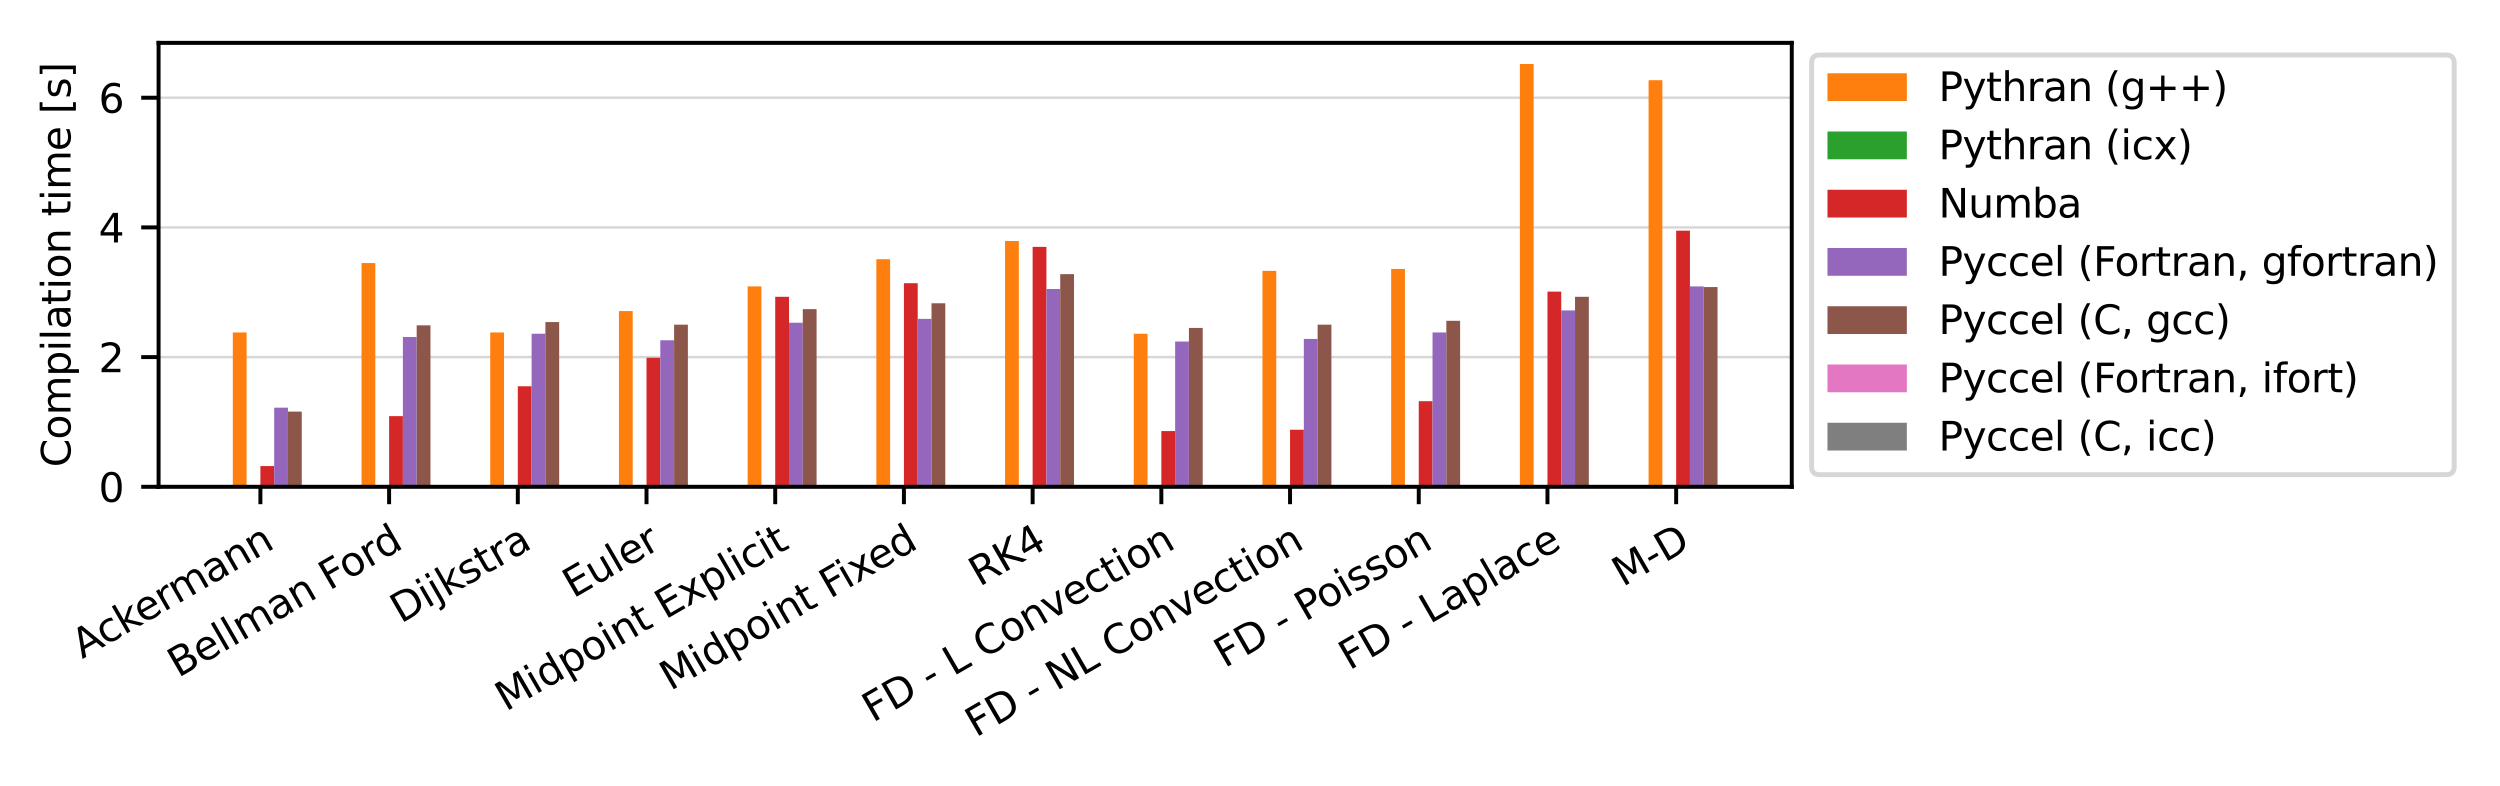<?xml version="1.0" encoding="utf-8" standalone="no"?>
<!DOCTYPE svg PUBLIC "-//W3C//DTD SVG 1.1//EN"
  "http://www.w3.org/Graphics/SVG/1.1/DTD/svg11.dtd">
<svg xmlns:xlink="http://www.w3.org/1999/xlink" width="504pt" height="158.4pt" viewBox="0 0 504 158.4" xmlns="http://www.w3.org/2000/svg" version="1.1">
 <defs>
  <style type="text/css">*{stroke-linejoin: round; stroke-linecap: butt}</style>
 </defs>
 <g id="figure_1">
  <g id="patch_1">
   <path d="M 0 158.4 
L 504 158.4 
L 504 0 
L 0 0 
z
" style="fill: #ffffff"/>
  </g>
  <g id="axes_1">
   <g id="patch_2">
    <path d="M 31.97 98.14 
L 361.22 98.14 
L 361.22 8.64 
L 31.97 8.64 
z
" style="fill: #ffffff"/>
   </g>
   <g id="matplotlib.axis_1">
    <g id="xtick_1">
     <g id="line2d_1">
      <defs>
       <path id="m50fa63ff93" d="M 0 0 
L 0 3.5 
" style="stroke: #000000; stroke-width: 0.8"/>
      </defs>
      <g>
       <use xlink:href="#m50fa63ff93" x="52.496" y="98.14" style="stroke: #000000; stroke-width: 0.8"/>
      </g>
     </g>
     <g id="text_1">
      <!-- Ackermann -->
      <g transform="translate(16.582 132.894) rotate(-30) scale(0.08 -0.08)">
       <defs>
        <path id="DejaVuSans-41" d="M 2188 4044 
L 1331 1722 
L 3047 1722 
L 2188 4044 
z
M 1831 4666 
L 2547 4666 
L 4325 0 
L 3669 0 
L 3244 1197 
L 1141 1197 
L 716 0 
L 50 0 
L 1831 4666 
z
" transform="scale(0.016)"/>
        <path id="DejaVuSans-63" d="M 3122 3366 
L 3122 2828 
Q 2878 2963 2633 3030 
Q 2388 3097 2138 3097 
Q 1578 3097 1268 2742 
Q 959 2388 959 1747 
Q 959 1106 1268 751 
Q 1578 397 2138 397 
Q 2388 397 2633 464 
Q 2878 531 3122 666 
L 3122 134 
Q 2881 22 2623 -34 
Q 2366 -91 2075 -91 
Q 1284 -91 818 406 
Q 353 903 353 1747 
Q 353 2603 823 3093 
Q 1294 3584 2113 3584 
Q 2378 3584 2631 3529 
Q 2884 3475 3122 3366 
z
" transform="scale(0.016)"/>
        <path id="DejaVuSans-6b" d="M 581 4863 
L 1159 4863 
L 1159 1991 
L 2875 3500 
L 3609 3500 
L 1753 1863 
L 3688 0 
L 2938 0 
L 1159 1709 
L 1159 0 
L 581 0 
L 581 4863 
z
" transform="scale(0.016)"/>
        <path id="DejaVuSans-65" d="M 3597 1894 
L 3597 1613 
L 953 1613 
Q 991 1019 1311 708 
Q 1631 397 2203 397 
Q 2534 397 2845 478 
Q 3156 559 3463 722 
L 3463 178 
Q 3153 47 2828 -22 
Q 2503 -91 2169 -91 
Q 1331 -91 842 396 
Q 353 884 353 1716 
Q 353 2575 817 3079 
Q 1281 3584 2069 3584 
Q 2775 3584 3186 3129 
Q 3597 2675 3597 1894 
z
M 3022 2063 
Q 3016 2534 2758 2815 
Q 2500 3097 2075 3097 
Q 1594 3097 1305 2825 
Q 1016 2553 972 2059 
L 3022 2063 
z
" transform="scale(0.016)"/>
        <path id="DejaVuSans-72" d="M 2631 2963 
Q 2534 3019 2420 3045 
Q 2306 3072 2169 3072 
Q 1681 3072 1420 2755 
Q 1159 2438 1159 1844 
L 1159 0 
L 581 0 
L 581 3500 
L 1159 3500 
L 1159 2956 
Q 1341 3275 1631 3429 
Q 1922 3584 2338 3584 
Q 2397 3584 2469 3576 
Q 2541 3569 2628 3553 
L 2631 2963 
z
" transform="scale(0.016)"/>
        <path id="DejaVuSans-6d" d="M 3328 2828 
Q 3544 3216 3844 3400 
Q 4144 3584 4550 3584 
Q 5097 3584 5394 3201 
Q 5691 2819 5691 2113 
L 5691 0 
L 5113 0 
L 5113 2094 
Q 5113 2597 4934 2840 
Q 4756 3084 4391 3084 
Q 3944 3084 3684 2787 
Q 3425 2491 3425 1978 
L 3425 0 
L 2847 0 
L 2847 2094 
Q 2847 2600 2669 2842 
Q 2491 3084 2119 3084 
Q 1678 3084 1418 2786 
Q 1159 2488 1159 1978 
L 1159 0 
L 581 0 
L 581 3500 
L 1159 3500 
L 1159 2956 
Q 1356 3278 1631 3431 
Q 1906 3584 2284 3584 
Q 2666 3584 2933 3390 
Q 3200 3197 3328 2828 
z
" transform="scale(0.016)"/>
        <path id="DejaVuSans-61" d="M 2194 1759 
Q 1497 1759 1228 1600 
Q 959 1441 959 1056 
Q 959 750 1161 570 
Q 1363 391 1709 391 
Q 2188 391 2477 730 
Q 2766 1069 2766 1631 
L 2766 1759 
L 2194 1759 
z
M 3341 1997 
L 3341 0 
L 2766 0 
L 2766 531 
Q 2569 213 2275 61 
Q 1981 -91 1556 -91 
Q 1019 -91 701 211 
Q 384 513 384 1019 
Q 384 1609 779 1909 
Q 1175 2209 1959 2209 
L 2766 2209 
L 2766 2266 
Q 2766 2663 2505 2880 
Q 2244 3097 1772 3097 
Q 1472 3097 1187 3025 
Q 903 2953 641 2809 
L 641 3341 
Q 956 3463 1253 3523 
Q 1550 3584 1831 3584 
Q 2591 3584 2966 3190 
Q 3341 2797 3341 1997 
z
" transform="scale(0.016)"/>
        <path id="DejaVuSans-6e" d="M 3513 2113 
L 3513 0 
L 2938 0 
L 2938 2094 
Q 2938 2591 2744 2837 
Q 2550 3084 2163 3084 
Q 1697 3084 1428 2787 
Q 1159 2491 1159 1978 
L 1159 0 
L 581 0 
L 581 3500 
L 1159 3500 
L 1159 2956 
Q 1366 3272 1645 3428 
Q 1925 3584 2291 3584 
Q 2894 3584 3203 3211 
Q 3513 2838 3513 2113 
z
" transform="scale(0.016)"/>
       </defs>
       <use xlink:href="#DejaVuSans-41"/>
       <use xlink:href="#DejaVuSans-63" x="66.658"/>
       <use xlink:href="#DejaVuSans-6b" x="121.639"/>
       <use xlink:href="#DejaVuSans-65" x="175.924"/>
       <use xlink:href="#DejaVuSans-72" x="237.447"/>
       <use xlink:href="#DejaVuSans-6d" x="276.811"/>
       <use xlink:href="#DejaVuSans-61" x="374.223"/>
       <use xlink:href="#DejaVuSans-6e" x="435.502"/>
       <use xlink:href="#DejaVuSans-6e" x="498.881"/>
      </g>
     </g>
    </g>
    <g id="xtick_2">
     <g id="line2d_2">
      <g>
       <use xlink:href="#m50fa63ff93" x="78.443" y="98.14" style="stroke: #000000; stroke-width: 0.8"/>
      </g>
     </g>
     <g id="text_2">
      <!-- Bellman Ford -->
      <g transform="translate(35.932 136.703) rotate(-30) scale(0.08 -0.08)">
       <defs>
        <path id="DejaVuSans-42" d="M 1259 2228 
L 1259 519 
L 2272 519 
Q 2781 519 3026 730 
Q 3272 941 3272 1375 
Q 3272 1813 3026 2020 
Q 2781 2228 2272 2228 
L 1259 2228 
z
M 1259 4147 
L 1259 2741 
L 2194 2741 
Q 2656 2741 2882 2914 
Q 3109 3088 3109 3444 
Q 3109 3797 2882 3972 
Q 2656 4147 2194 4147 
L 1259 4147 
z
M 628 4666 
L 2241 4666 
Q 2963 4666 3353 4366 
Q 3744 4066 3744 3513 
Q 3744 3084 3544 2831 
Q 3344 2578 2956 2516 
Q 3422 2416 3680 2098 
Q 3938 1781 3938 1306 
Q 3938 681 3513 340 
Q 3088 0 2303 0 
L 628 0 
L 628 4666 
z
" transform="scale(0.016)"/>
        <path id="DejaVuSans-6c" d="M 603 4863 
L 1178 4863 
L 1178 0 
L 603 0 
L 603 4863 
z
" transform="scale(0.016)"/>
        <path id="DejaVuSans-20" transform="scale(0.016)"/>
        <path id="DejaVuSans-46" d="M 628 4666 
L 3309 4666 
L 3309 4134 
L 1259 4134 
L 1259 2759 
L 3109 2759 
L 3109 2228 
L 1259 2228 
L 1259 0 
L 628 0 
L 628 4666 
z
" transform="scale(0.016)"/>
        <path id="DejaVuSans-6f" d="M 1959 3097 
Q 1497 3097 1228 2736 
Q 959 2375 959 1747 
Q 959 1119 1226 758 
Q 1494 397 1959 397 
Q 2419 397 2687 759 
Q 2956 1122 2956 1747 
Q 2956 2369 2687 2733 
Q 2419 3097 1959 3097 
z
M 1959 3584 
Q 2709 3584 3137 3096 
Q 3566 2609 3566 1747 
Q 3566 888 3137 398 
Q 2709 -91 1959 -91 
Q 1206 -91 779 398 
Q 353 888 353 1747 
Q 353 2609 779 3096 
Q 1206 3584 1959 3584 
z
" transform="scale(0.016)"/>
        <path id="DejaVuSans-64" d="M 2906 2969 
L 2906 4863 
L 3481 4863 
L 3481 0 
L 2906 0 
L 2906 525 
Q 2725 213 2448 61 
Q 2172 -91 1784 -91 
Q 1150 -91 751 415 
Q 353 922 353 1747 
Q 353 2572 751 3078 
Q 1150 3584 1784 3584 
Q 2172 3584 2448 3432 
Q 2725 3281 2906 2969 
z
M 947 1747 
Q 947 1113 1208 752 
Q 1469 391 1925 391 
Q 2381 391 2643 752 
Q 2906 1113 2906 1747 
Q 2906 2381 2643 2742 
Q 2381 3103 1925 3103 
Q 1469 3103 1208 2742 
Q 947 2381 947 1747 
z
" transform="scale(0.016)"/>
       </defs>
       <use xlink:href="#DejaVuSans-42"/>
       <use xlink:href="#DejaVuSans-65" x="68.604"/>
       <use xlink:href="#DejaVuSans-6c" x="130.127"/>
       <use xlink:href="#DejaVuSans-6c" x="157.91"/>
       <use xlink:href="#DejaVuSans-6d" x="185.693"/>
       <use xlink:href="#DejaVuSans-61" x="283.105"/>
       <use xlink:href="#DejaVuSans-6e" x="344.385"/>
       <use xlink:href="#DejaVuSans-20" x="407.764"/>
       <use xlink:href="#DejaVuSans-46" x="439.551"/>
       <use xlink:href="#DejaVuSans-6f" x="493.445"/>
       <use xlink:href="#DejaVuSans-72" x="554.627"/>
       <use xlink:href="#DejaVuSans-64" x="593.99"/>
      </g>
     </g>
    </g>
    <g id="xtick_3">
     <g id="line2d_3">
      <g>
       <use xlink:href="#m50fa63ff93" x="104.39" y="98.14" style="stroke: #000000; stroke-width: 0.8"/>
      </g>
     </g>
     <g id="text_3">
      <!-- Dijkstra -->
      <g transform="translate(80.814 125.77) rotate(-30) scale(0.08 -0.08)">
       <defs>
        <path id="DejaVuSans-44" d="M 1259 4147 
L 1259 519 
L 2022 519 
Q 2988 519 3436 956 
Q 3884 1394 3884 2338 
Q 3884 3275 3436 3711 
Q 2988 4147 2022 4147 
L 1259 4147 
z
M 628 4666 
L 1925 4666 
Q 3281 4666 3915 4102 
Q 4550 3538 4550 2338 
Q 4550 1131 3912 565 
Q 3275 0 1925 0 
L 628 0 
L 628 4666 
z
" transform="scale(0.016)"/>
        <path id="DejaVuSans-69" d="M 603 3500 
L 1178 3500 
L 1178 0 
L 603 0 
L 603 3500 
z
M 603 4863 
L 1178 4863 
L 1178 4134 
L 603 4134 
L 603 4863 
z
" transform="scale(0.016)"/>
        <path id="DejaVuSans-6a" d="M 603 3500 
L 1178 3500 
L 1178 -63 
Q 1178 -731 923 -1031 
Q 669 -1331 103 -1331 
L -116 -1331 
L -116 -844 
L 38 -844 
Q 366 -844 484 -692 
Q 603 -541 603 -63 
L 603 3500 
z
M 603 4863 
L 1178 4863 
L 1178 4134 
L 603 4134 
L 603 4863 
z
" transform="scale(0.016)"/>
        <path id="DejaVuSans-73" d="M 2834 3397 
L 2834 2853 
Q 2591 2978 2328 3040 
Q 2066 3103 1784 3103 
Q 1356 3103 1142 2972 
Q 928 2841 928 2578 
Q 928 2378 1081 2264 
Q 1234 2150 1697 2047 
L 1894 2003 
Q 2506 1872 2764 1633 
Q 3022 1394 3022 966 
Q 3022 478 2636 193 
Q 2250 -91 1575 -91 
Q 1294 -91 989 -36 
Q 684 19 347 128 
L 347 722 
Q 666 556 975 473 
Q 1284 391 1588 391 
Q 1994 391 2212 530 
Q 2431 669 2431 922 
Q 2431 1156 2273 1281 
Q 2116 1406 1581 1522 
L 1381 1569 
Q 847 1681 609 1914 
Q 372 2147 372 2553 
Q 372 3047 722 3315 
Q 1072 3584 1716 3584 
Q 2034 3584 2315 3537 
Q 2597 3491 2834 3397 
z
" transform="scale(0.016)"/>
        <path id="DejaVuSans-74" d="M 1172 4494 
L 1172 3500 
L 2356 3500 
L 2356 3053 
L 1172 3053 
L 1172 1153 
Q 1172 725 1289 603 
Q 1406 481 1766 481 
L 2356 481 
L 2356 0 
L 1766 0 
Q 1100 0 847 248 
Q 594 497 594 1153 
L 594 3053 
L 172 3053 
L 172 3500 
L 594 3500 
L 594 4494 
L 1172 4494 
z
" transform="scale(0.016)"/>
       </defs>
       <use xlink:href="#DejaVuSans-44"/>
       <use xlink:href="#DejaVuSans-69" x="77.002"/>
       <use xlink:href="#DejaVuSans-6a" x="104.785"/>
       <use xlink:href="#DejaVuSans-6b" x="132.568"/>
       <use xlink:href="#DejaVuSans-73" x="190.479"/>
       <use xlink:href="#DejaVuSans-74" x="242.578"/>
       <use xlink:href="#DejaVuSans-72" x="281.787"/>
       <use xlink:href="#DejaVuSans-61" x="322.9"/>
      </g>
     </g>
    </g>
    <g id="xtick_4">
     <g id="line2d_4">
      <g>
       <use xlink:href="#m50fa63ff93" x="130.337" y="98.14" style="stroke: #000000; stroke-width: 0.8"/>
      </g>
     </g>
     <g id="text_4">
      <!-- Euler -->
      <g transform="translate(115.572 120.683) rotate(-30) scale(0.08 -0.08)">
       <defs>
        <path id="DejaVuSans-45" d="M 628 4666 
L 3578 4666 
L 3578 4134 
L 1259 4134 
L 1259 2753 
L 3481 2753 
L 3481 2222 
L 1259 2222 
L 1259 531 
L 3634 531 
L 3634 0 
L 628 0 
L 628 4666 
z
" transform="scale(0.016)"/>
        <path id="DejaVuSans-75" d="M 544 1381 
L 544 3500 
L 1119 3500 
L 1119 1403 
Q 1119 906 1312 657 
Q 1506 409 1894 409 
Q 2359 409 2629 706 
Q 2900 1003 2900 1516 
L 2900 3500 
L 3475 3500 
L 3475 0 
L 2900 0 
L 2900 538 
Q 2691 219 2414 64 
Q 2138 -91 1772 -91 
Q 1169 -91 856 284 
Q 544 659 544 1381 
z
M 1991 3584 
L 1991 3584 
z
" transform="scale(0.016)"/>
       </defs>
       <use xlink:href="#DejaVuSans-45"/>
       <use xlink:href="#DejaVuSans-75" x="63.184"/>
       <use xlink:href="#DejaVuSans-6c" x="126.562"/>
       <use xlink:href="#DejaVuSans-65" x="154.346"/>
       <use xlink:href="#DejaVuSans-72" x="215.869"/>
      </g>
     </g>
    </g>
    <g id="xtick_5">
     <g id="line2d_5">
      <g>
       <use xlink:href="#m50fa63ff93" x="156.284" y="98.14" style="stroke: #000000; stroke-width: 0.8"/>
      </g>
     </g>
     <g id="text_5">
      <!-- Midpoint Explicit -->
      <g transform="translate(101.976 143.514) rotate(-30) scale(0.08 -0.08)">
       <defs>
        <path id="DejaVuSans-4d" d="M 628 4666 
L 1569 4666 
L 2759 1491 
L 3956 4666 
L 4897 4666 
L 4897 0 
L 4281 0 
L 4281 4097 
L 3078 897 
L 2444 897 
L 1241 4097 
L 1241 0 
L 628 0 
L 628 4666 
z
" transform="scale(0.016)"/>
        <path id="DejaVuSans-70" d="M 1159 525 
L 1159 -1331 
L 581 -1331 
L 581 3500 
L 1159 3500 
L 1159 2969 
Q 1341 3281 1617 3432 
Q 1894 3584 2278 3584 
Q 2916 3584 3314 3078 
Q 3713 2572 3713 1747 
Q 3713 922 3314 415 
Q 2916 -91 2278 -91 
Q 1894 -91 1617 61 
Q 1341 213 1159 525 
z
M 3116 1747 
Q 3116 2381 2855 2742 
Q 2594 3103 2138 3103 
Q 1681 3103 1420 2742 
Q 1159 2381 1159 1747 
Q 1159 1113 1420 752 
Q 1681 391 2138 391 
Q 2594 391 2855 752 
Q 3116 1113 3116 1747 
z
" transform="scale(0.016)"/>
        <path id="DejaVuSans-78" d="M 3513 3500 
L 2247 1797 
L 3578 0 
L 2900 0 
L 1881 1375 
L 863 0 
L 184 0 
L 1544 1831 
L 300 3500 
L 978 3500 
L 1906 2253 
L 2834 3500 
L 3513 3500 
z
" transform="scale(0.016)"/>
       </defs>
       <use xlink:href="#DejaVuSans-4d"/>
       <use xlink:href="#DejaVuSans-69" x="86.279"/>
       <use xlink:href="#DejaVuSans-64" x="114.062"/>
       <use xlink:href="#DejaVuSans-70" x="177.539"/>
       <use xlink:href="#DejaVuSans-6f" x="241.016"/>
       <use xlink:href="#DejaVuSans-69" x="302.197"/>
       <use xlink:href="#DejaVuSans-6e" x="329.98"/>
       <use xlink:href="#DejaVuSans-74" x="393.359"/>
       <use xlink:href="#DejaVuSans-20" x="432.568"/>
       <use xlink:href="#DejaVuSans-45" x="464.355"/>
       <use xlink:href="#DejaVuSans-78" x="527.539"/>
       <use xlink:href="#DejaVuSans-70" x="586.719"/>
       <use xlink:href="#DejaVuSans-6c" x="650.195"/>
       <use xlink:href="#DejaVuSans-69" x="677.979"/>
       <use xlink:href="#DejaVuSans-63" x="705.762"/>
       <use xlink:href="#DejaVuSans-69" x="760.742"/>
       <use xlink:href="#DejaVuSans-74" x="788.525"/>
      </g>
     </g>
    </g>
    <g id="xtick_6">
     <g id="line2d_6">
      <g>
       <use xlink:href="#m50fa63ff93" x="182.231" y="98.14" style="stroke: #000000; stroke-width: 0.8"/>
      </g>
     </g>
     <g id="text_6">
      <!-- Midpoint Fixed -->
      <g transform="translate(135.146 139.343) rotate(-30) scale(0.08 -0.08)">
       <use xlink:href="#DejaVuSans-4d"/>
       <use xlink:href="#DejaVuSans-69" x="86.279"/>
       <use xlink:href="#DejaVuSans-64" x="114.062"/>
       <use xlink:href="#DejaVuSans-70" x="177.539"/>
       <use xlink:href="#DejaVuSans-6f" x="241.016"/>
       <use xlink:href="#DejaVuSans-69" x="302.197"/>
       <use xlink:href="#DejaVuSans-6e" x="329.98"/>
       <use xlink:href="#DejaVuSans-74" x="393.359"/>
       <use xlink:href="#DejaVuSans-20" x="432.568"/>
       <use xlink:href="#DejaVuSans-46" x="464.355"/>
       <use xlink:href="#DejaVuSans-69" x="514.625"/>
       <use xlink:href="#DejaVuSans-78" x="542.408"/>
       <use xlink:href="#DejaVuSans-65" x="598.463"/>
       <use xlink:href="#DejaVuSans-64" x="659.986"/>
      </g>
     </g>
    </g>
    <g id="xtick_7">
     <g id="line2d_7">
      <g>
       <use xlink:href="#m50fa63ff93" x="208.179" y="98.14" style="stroke: #000000; stroke-width: 0.8"/>
      </g>
     </g>
     <g id="text_7">
      <!-- RK4 -->
      <g transform="translate(197.452 118.351) rotate(-30) scale(0.08 -0.08)">
       <defs>
        <path id="DejaVuSans-52" d="M 2841 2188 
Q 3044 2119 3236 1894 
Q 3428 1669 3622 1275 
L 4263 0 
L 3584 0 
L 2988 1197 
Q 2756 1666 2539 1819 
Q 2322 1972 1947 1972 
L 1259 1972 
L 1259 0 
L 628 0 
L 628 4666 
L 2053 4666 
Q 2853 4666 3247 4331 
Q 3641 3997 3641 3322 
Q 3641 2881 3436 2590 
Q 3231 2300 2841 2188 
z
M 1259 4147 
L 1259 2491 
L 2053 2491 
Q 2509 2491 2742 2702 
Q 2975 2913 2975 3322 
Q 2975 3731 2742 3939 
Q 2509 4147 2053 4147 
L 1259 4147 
z
" transform="scale(0.016)"/>
        <path id="DejaVuSans-4b" d="M 628 4666 
L 1259 4666 
L 1259 2694 
L 3353 4666 
L 4166 4666 
L 1850 2491 
L 4331 0 
L 3500 0 
L 1259 2247 
L 1259 0 
L 628 0 
L 628 4666 
z
" transform="scale(0.016)"/>
        <path id="DejaVuSans-34" d="M 2419 4116 
L 825 1625 
L 2419 1625 
L 2419 4116 
z
M 2253 4666 
L 3047 4666 
L 3047 1625 
L 3713 1625 
L 3713 1100 
L 3047 1100 
L 3047 0 
L 2419 0 
L 2419 1100 
L 313 1100 
L 313 1709 
L 2253 4666 
z
" transform="scale(0.016)"/>
       </defs>
       <use xlink:href="#DejaVuSans-52"/>
       <use xlink:href="#DejaVuSans-4b" x="69.482"/>
       <use xlink:href="#DejaVuSans-34" x="135.059"/>
      </g>
     </g>
    </g>
    <g id="xtick_8">
     <g id="line2d_8">
      <g>
       <use xlink:href="#m50fa63ff93" x="234.126" y="98.14" style="stroke: #000000; stroke-width: 0.8"/>
      </g>
     </g>
     <g id="text_8">
      <!-- FD - L Convection -->
      <g transform="translate(175.968 145.736) rotate(-30) scale(0.08 -0.08)">
       <defs>
        <path id="DejaVuSans-2d" d="M 313 2009 
L 1997 2009 
L 1997 1497 
L 313 1497 
L 313 2009 
z
" transform="scale(0.016)"/>
        <path id="DejaVuSans-4c" d="M 628 4666 
L 1259 4666 
L 1259 531 
L 3531 531 
L 3531 0 
L 628 0 
L 628 4666 
z
" transform="scale(0.016)"/>
        <path id="DejaVuSans-43" d="M 4122 4306 
L 4122 3641 
Q 3803 3938 3442 4084 
Q 3081 4231 2675 4231 
Q 1875 4231 1450 3742 
Q 1025 3253 1025 2328 
Q 1025 1406 1450 917 
Q 1875 428 2675 428 
Q 3081 428 3442 575 
Q 3803 722 4122 1019 
L 4122 359 
Q 3791 134 3420 21 
Q 3050 -91 2638 -91 
Q 1578 -91 968 557 
Q 359 1206 359 2328 
Q 359 3453 968 4101 
Q 1578 4750 2638 4750 
Q 3056 4750 3426 4639 
Q 3797 4528 4122 4306 
z
" transform="scale(0.016)"/>
        <path id="DejaVuSans-76" d="M 191 3500 
L 800 3500 
L 1894 563 
L 2988 3500 
L 3597 3500 
L 2284 0 
L 1503 0 
L 191 3500 
z
" transform="scale(0.016)"/>
       </defs>
       <use xlink:href="#DejaVuSans-46"/>
       <use xlink:href="#DejaVuSans-44" x="57.52"/>
       <use xlink:href="#DejaVuSans-20" x="134.521"/>
       <use xlink:href="#DejaVuSans-2d" x="166.309"/>
       <use xlink:href="#DejaVuSans-20" x="202.393"/>
       <use xlink:href="#DejaVuSans-4c" x="234.18"/>
       <use xlink:href="#DejaVuSans-20" x="289.893"/>
       <use xlink:href="#DejaVuSans-43" x="321.68"/>
       <use xlink:href="#DejaVuSans-6f" x="391.504"/>
       <use xlink:href="#DejaVuSans-6e" x="452.686"/>
       <use xlink:href="#DejaVuSans-76" x="516.064"/>
       <use xlink:href="#DejaVuSans-65" x="575.244"/>
       <use xlink:href="#DejaVuSans-63" x="636.768"/>
       <use xlink:href="#DejaVuSans-74" x="691.748"/>
       <use xlink:href="#DejaVuSans-69" x="730.957"/>
       <use xlink:href="#DejaVuSans-6f" x="758.74"/>
       <use xlink:href="#DejaVuSans-6e" x="819.922"/>
      </g>
     </g>
    </g>
    <g id="xtick_9">
     <g id="line2d_9">
      <g>
       <use xlink:href="#m50fa63ff93" x="260.073" y="98.14" style="stroke: #000000; stroke-width: 0.8"/>
      </g>
     </g>
     <g id="text_9">
      <!-- FD - NL Convection -->
      <g transform="translate(196.732 148.728) rotate(-30) scale(0.08 -0.08)">
       <defs>
        <path id="DejaVuSans-4e" d="M 628 4666 
L 1478 4666 
L 3547 763 
L 3547 4666 
L 4159 4666 
L 4159 0 
L 3309 0 
L 1241 3903 
L 1241 0 
L 628 0 
L 628 4666 
z
" transform="scale(0.016)"/>
       </defs>
       <use xlink:href="#DejaVuSans-46"/>
       <use xlink:href="#DejaVuSans-44" x="57.52"/>
       <use xlink:href="#DejaVuSans-20" x="134.521"/>
       <use xlink:href="#DejaVuSans-2d" x="166.309"/>
       <use xlink:href="#DejaVuSans-20" x="202.393"/>
       <use xlink:href="#DejaVuSans-4e" x="234.18"/>
       <use xlink:href="#DejaVuSans-4c" x="308.984"/>
       <use xlink:href="#DejaVuSans-20" x="364.697"/>
       <use xlink:href="#DejaVuSans-43" x="396.484"/>
       <use xlink:href="#DejaVuSans-6f" x="466.309"/>
       <use xlink:href="#DejaVuSans-6e" x="527.49"/>
       <use xlink:href="#DejaVuSans-76" x="590.869"/>
       <use xlink:href="#DejaVuSans-65" x="650.049"/>
       <use xlink:href="#DejaVuSans-63" x="711.572"/>
       <use xlink:href="#DejaVuSans-74" x="766.553"/>
       <use xlink:href="#DejaVuSans-69" x="805.762"/>
       <use xlink:href="#DejaVuSans-6f" x="833.545"/>
       <use xlink:href="#DejaVuSans-6e" x="894.727"/>
      </g>
     </g>
    </g>
    <g id="xtick_10">
     <g id="line2d_10">
      <g>
       <use xlink:href="#m50fa63ff93" x="286.02" y="98.14" style="stroke: #000000; stroke-width: 0.8"/>
      </g>
     </g>
     <g id="text_10">
      <!-- FD - Poisson -->
      <g transform="translate(246.898 134.746) rotate(-30) scale(0.08 -0.08)">
       <defs>
        <path id="DejaVuSans-50" d="M 1259 4147 
L 1259 2394 
L 2053 2394 
Q 2494 2394 2734 2622 
Q 2975 2850 2975 3272 
Q 2975 3691 2734 3919 
Q 2494 4147 2053 4147 
L 1259 4147 
z
M 628 4666 
L 2053 4666 
Q 2838 4666 3239 4311 
Q 3641 3956 3641 3272 
Q 3641 2581 3239 2228 
Q 2838 1875 2053 1875 
L 1259 1875 
L 1259 0 
L 628 0 
L 628 4666 
z
" transform="scale(0.016)"/>
       </defs>
       <use xlink:href="#DejaVuSans-46"/>
       <use xlink:href="#DejaVuSans-44" x="57.52"/>
       <use xlink:href="#DejaVuSans-20" x="134.521"/>
       <use xlink:href="#DejaVuSans-2d" x="166.309"/>
       <use xlink:href="#DejaVuSans-20" x="202.393"/>
       <use xlink:href="#DejaVuSans-50" x="234.18"/>
       <use xlink:href="#DejaVuSans-6f" x="290.857"/>
       <use xlink:href="#DejaVuSans-69" x="352.039"/>
       <use xlink:href="#DejaVuSans-73" x="379.822"/>
       <use xlink:href="#DejaVuSans-73" x="431.922"/>
       <use xlink:href="#DejaVuSans-6f" x="484.021"/>
       <use xlink:href="#DejaVuSans-6e" x="545.203"/>
      </g>
     </g>
    </g>
    <g id="xtick_11">
     <g id="line2d_11">
      <g>
       <use xlink:href="#m50fa63ff93" x="311.967" y="98.14" style="stroke: #000000; stroke-width: 0.8"/>
      </g>
     </g>
     <g id="text_11">
      <!-- FD - Laplace -->
      <g transform="translate(272.036 135.213) rotate(-30) scale(0.08 -0.08)">
       <use xlink:href="#DejaVuSans-46"/>
       <use xlink:href="#DejaVuSans-44" x="57.52"/>
       <use xlink:href="#DejaVuSans-20" x="134.521"/>
       <use xlink:href="#DejaVuSans-2d" x="166.309"/>
       <use xlink:href="#DejaVuSans-20" x="202.393"/>
       <use xlink:href="#DejaVuSans-4c" x="234.18"/>
       <use xlink:href="#DejaVuSans-61" x="289.893"/>
       <use xlink:href="#DejaVuSans-70" x="351.172"/>
       <use xlink:href="#DejaVuSans-6c" x="414.648"/>
       <use xlink:href="#DejaVuSans-61" x="442.432"/>
       <use xlink:href="#DejaVuSans-63" x="503.711"/>
       <use xlink:href="#DejaVuSans-65" x="558.691"/>
      </g>
     </g>
    </g>
    <g id="xtick_12">
     <g id="line2d_12">
      <g>
       <use xlink:href="#m50fa63ff93" x="337.914" y="98.14" style="stroke: #000000; stroke-width: 0.8"/>
      </g>
     </g>
     <g id="text_12">
      <!-- M-D -->
      <g transform="translate(327.141 118.378) rotate(-30) scale(0.08 -0.08)">
       <use xlink:href="#DejaVuSans-4d"/>
       <use xlink:href="#DejaVuSans-2d" x="86.279"/>
       <use xlink:href="#DejaVuSans-44" x="122.363"/>
      </g>
     </g>
    </g>
   </g>
   <g id="matplotlib.axis_2">
    <g id="ytick_1">
     <g id="line2d_13">
      <path d="M 31.97 98.14 
L 361.22 98.14 
" clip-path="url(#ped44fc5db0)" style="fill: none; stroke: #b0b0b0; stroke-opacity: 0.5; stroke-width: 0.5; stroke-linecap: square"/>
     </g>
     <g id="line2d_14">
      <defs>
       <path id="me03b05a637" d="M 0 0 
L -3.5 0 
" style="stroke: #000000; stroke-width: 0.8"/>
      </defs>
      <g>
       <use xlink:href="#me03b05a637" x="31.97" y="98.14" style="stroke: #000000; stroke-width: 0.8"/>
      </g>
     </g>
     <g id="text_13">
      <!-- 0 -->
      <g transform="translate(19.88 101.179) scale(0.08 -0.08)">
       <defs>
        <path id="DejaVuSans-30" d="M 2034 4250 
Q 1547 4250 1301 3770 
Q 1056 3291 1056 2328 
Q 1056 1369 1301 889 
Q 1547 409 2034 409 
Q 2525 409 2770 889 
Q 3016 1369 3016 2328 
Q 3016 3291 2770 3770 
Q 2525 4250 2034 4250 
z
M 2034 4750 
Q 2819 4750 3233 4129 
Q 3647 3509 3647 2328 
Q 3647 1150 3233 529 
Q 2819 -91 2034 -91 
Q 1250 -91 836 529 
Q 422 1150 422 2328 
Q 422 3509 836 4129 
Q 1250 4750 2034 4750 
z
" transform="scale(0.016)"/>
       </defs>
       <use xlink:href="#DejaVuSans-30"/>
      </g>
     </g>
    </g>
    <g id="ytick_2">
     <g id="line2d_15">
      <path d="M 31.97 71.993 
L 361.22 71.993 
" clip-path="url(#ped44fc5db0)" style="fill: none; stroke: #b0b0b0; stroke-opacity: 0.5; stroke-width: 0.5; stroke-linecap: square"/>
     </g>
     <g id="line2d_16">
      <g>
       <use xlink:href="#me03b05a637" x="31.97" y="71.993" style="stroke: #000000; stroke-width: 0.8"/>
      </g>
     </g>
     <g id="text_14">
      <!-- 2 -->
      <g transform="translate(19.88 75.032) scale(0.08 -0.08)">
       <defs>
        <path id="DejaVuSans-32" d="M 1228 531 
L 3431 531 
L 3431 0 
L 469 0 
L 469 531 
Q 828 903 1448 1529 
Q 2069 2156 2228 2338 
Q 2531 2678 2651 2914 
Q 2772 3150 2772 3378 
Q 2772 3750 2511 3984 
Q 2250 4219 1831 4219 
Q 1534 4219 1204 4116 
Q 875 4013 500 3803 
L 500 4441 
Q 881 4594 1212 4672 
Q 1544 4750 1819 4750 
Q 2544 4750 2975 4387 
Q 3406 4025 3406 3419 
Q 3406 3131 3298 2873 
Q 3191 2616 2906 2266 
Q 2828 2175 2409 1742 
Q 1991 1309 1228 531 
z
" transform="scale(0.016)"/>
       </defs>
       <use xlink:href="#DejaVuSans-32"/>
      </g>
     </g>
    </g>
    <g id="ytick_3">
     <g id="line2d_17">
      <path d="M 31.97 45.847 
L 361.22 45.847 
" clip-path="url(#ped44fc5db0)" style="fill: none; stroke: #b0b0b0; stroke-opacity: 0.5; stroke-width: 0.5; stroke-linecap: square"/>
     </g>
     <g id="line2d_18">
      <g>
       <use xlink:href="#me03b05a637" x="31.97" y="45.847" style="stroke: #000000; stroke-width: 0.8"/>
      </g>
     </g>
     <g id="text_15">
      <!-- 4 -->
      <g transform="translate(19.88 48.886) scale(0.08 -0.08)">
       <use xlink:href="#DejaVuSans-34"/>
      </g>
     </g>
    </g>
    <g id="ytick_4">
     <g id="line2d_19">
      <path d="M 31.97 19.7 
L 361.22 19.7 
" clip-path="url(#ped44fc5db0)" style="fill: none; stroke: #b0b0b0; stroke-opacity: 0.5; stroke-width: 0.5; stroke-linecap: square"/>
     </g>
     <g id="line2d_20">
      <g>
       <use xlink:href="#me03b05a637" x="31.97" y="19.7" style="stroke: #000000; stroke-width: 0.8"/>
      </g>
     </g>
     <g id="text_16">
      <!-- 6 -->
      <g transform="translate(19.88 22.739) scale(0.08 -0.08)">
       <defs>
        <path id="DejaVuSans-36" d="M 2113 2584 
Q 1688 2584 1439 2293 
Q 1191 2003 1191 1497 
Q 1191 994 1439 701 
Q 1688 409 2113 409 
Q 2538 409 2786 701 
Q 3034 994 3034 1497 
Q 3034 2003 2786 2293 
Q 2538 2584 2113 2584 
z
M 3366 4563 
L 3366 3988 
Q 3128 4100 2886 4159 
Q 2644 4219 2406 4219 
Q 1781 4219 1451 3797 
Q 1122 3375 1075 2522 
Q 1259 2794 1537 2939 
Q 1816 3084 2150 3084 
Q 2853 3084 3261 2657 
Q 3669 2231 3669 1497 
Q 3669 778 3244 343 
Q 2819 -91 2113 -91 
Q 1303 -91 875 529 
Q 447 1150 447 2328 
Q 447 3434 972 4092 
Q 1497 4750 2381 4750 
Q 2619 4750 2861 4703 
Q 3103 4656 3366 4563 
z
" transform="scale(0.016)"/>
       </defs>
       <use xlink:href="#DejaVuSans-36"/>
      </g>
     </g>
    </g>
    <g id="text_17">
     <!-- Compilation time [s] -->
     <g transform="translate(14.216 94.186) rotate(-90) scale(0.08 -0.08)">
      <defs>
       <path id="DejaVuSans-5b" d="M 550 4863 
L 1875 4863 
L 1875 4416 
L 1125 4416 
L 1125 -397 
L 1875 -397 
L 1875 -844 
L 550 -844 
L 550 4863 
z
" transform="scale(0.016)"/>
       <path id="DejaVuSans-5d" d="M 1947 4863 
L 1947 -844 
L 622 -844 
L 622 -397 
L 1369 -397 
L 1369 4416 
L 622 4416 
L 622 4863 
L 1947 4863 
z
" transform="scale(0.016)"/>
      </defs>
      <use xlink:href="#DejaVuSans-43"/>
      <use xlink:href="#DejaVuSans-6f" x="69.824"/>
      <use xlink:href="#DejaVuSans-6d" x="131.006"/>
      <use xlink:href="#DejaVuSans-70" x="228.418"/>
      <use xlink:href="#DejaVuSans-69" x="291.895"/>
      <use xlink:href="#DejaVuSans-6c" x="319.678"/>
      <use xlink:href="#DejaVuSans-61" x="347.461"/>
      <use xlink:href="#DejaVuSans-74" x="408.74"/>
      <use xlink:href="#DejaVuSans-69" x="447.949"/>
      <use xlink:href="#DejaVuSans-6f" x="475.732"/>
      <use xlink:href="#DejaVuSans-6e" x="536.914"/>
      <use xlink:href="#DejaVuSans-20" x="600.293"/>
      <use xlink:href="#DejaVuSans-74" x="632.08"/>
      <use xlink:href="#DejaVuSans-69" x="671.289"/>
      <use xlink:href="#DejaVuSans-6d" x="699.072"/>
      <use xlink:href="#DejaVuSans-65" x="796.484"/>
      <use xlink:href="#DejaVuSans-20" x="858.008"/>
      <use xlink:href="#DejaVuSans-5b" x="889.795"/>
      <use xlink:href="#DejaVuSans-73" x="928.809"/>
      <use xlink:href="#DejaVuSans-5d" x="980.908"/>
     </g>
    </g>
   </g>
   <g id="patch_3">
    <path d="M 46.936 98.14 
L 49.716 98.14 
L 49.716 67.025 
L 46.936 67.025 
z
" clip-path="url(#ped44fc5db0)" style="fill: #ff7f0e"/>
   </g>
   <g id="patch_4">
    <path d="M 72.883 98.14 
L 75.663 98.14 
L 75.663 53.037 
L 72.883 53.037 
z
" clip-path="url(#ped44fc5db0)" style="fill: #ff7f0e"/>
   </g>
   <g id="patch_5">
    <path d="M 98.83 98.14 
L 101.61 98.14 
L 101.61 67.025 
L 98.83 67.025 
z
" clip-path="url(#ped44fc5db0)" style="fill: #ff7f0e"/>
   </g>
   <g id="patch_6">
    <path d="M 124.777 98.14 
L 127.557 98.14 
L 127.557 62.711 
L 124.777 62.711 
z
" clip-path="url(#ped44fc5db0)" style="fill: #ff7f0e"/>
   </g>
   <g id="patch_7">
    <path d="M 150.724 98.14 
L 153.504 98.14 
L 153.504 57.743 
L 150.724 57.743 
z
" clip-path="url(#ped44fc5db0)" style="fill: #ff7f0e"/>
   </g>
   <g id="patch_8">
    <path d="M 176.671 98.14 
L 179.451 98.14 
L 179.451 52.252 
L 176.671 52.252 
z
" clip-path="url(#ped44fc5db0)" style="fill: #ff7f0e"/>
   </g>
   <g id="patch_9">
    <path d="M 202.618 98.14 
L 205.398 98.14 
L 205.398 48.592 
L 202.618 48.592 
z
" clip-path="url(#ped44fc5db0)" style="fill: #ff7f0e"/>
   </g>
   <g id="patch_10">
    <path d="M 228.566 98.14 
L 231.346 98.14 
L 231.346 67.287 
L 228.566 67.287 
z
" clip-path="url(#ped44fc5db0)" style="fill: #ff7f0e"/>
   </g>
   <g id="patch_11">
    <path d="M 254.513 98.14 
L 257.293 98.14 
L 257.293 54.606 
L 254.513 54.606 
z
" clip-path="url(#ped44fc5db0)" style="fill: #ff7f0e"/>
   </g>
   <g id="patch_12">
    <path d="M 280.46 98.14 
L 283.24 98.14 
L 283.24 54.213 
L 280.46 54.213 
z
" clip-path="url(#ped44fc5db0)" style="fill: #ff7f0e"/>
   </g>
   <g id="patch_13">
    <path d="M 306.407 98.14 
L 309.187 98.14 
L 309.187 12.902 
L 306.407 12.902 
z
" clip-path="url(#ped44fc5db0)" style="fill: #ff7f0e"/>
   </g>
   <g id="patch_14">
    <path d="M 332.354 98.14 
L 335.134 98.14 
L 335.134 16.17 
L 332.354 16.17 
z
" clip-path="url(#ped44fc5db0)" style="fill: #ff7f0e"/>
   </g>
   <g id="patch_15">
    <path d="M 0 0 
z
" clip-path="url(#ped44fc5db0)" style="fill: #2ca02c"/>
   </g>
   <g id="patch_16">
    <path d="M 0 0 
z
" clip-path="url(#ped44fc5db0)" style="fill: #2ca02c"/>
   </g>
   <g id="patch_17">
    <path d="M 0 0 
z
" clip-path="url(#ped44fc5db0)" style="fill: #2ca02c"/>
   </g>
   <g id="patch_18">
    <path d="M 0 0 
z
" clip-path="url(#ped44fc5db0)" style="fill: #2ca02c"/>
   </g>
   <g id="patch_19">
    <path d="M 0 0 
z
" clip-path="url(#ped44fc5db0)" style="fill: #2ca02c"/>
   </g>
   <g id="patch_20">
    <path d="M 0 0 
z
" clip-path="url(#ped44fc5db0)" style="fill: #2ca02c"/>
   </g>
   <g id="patch_21">
    <path d="M 0 0 
z
" clip-path="url(#ped44fc5db0)" style="fill: #2ca02c"/>
   </g>
   <g id="patch_22">
    <path d="M 0 0 
z
" clip-path="url(#ped44fc5db0)" style="fill: #2ca02c"/>
   </g>
   <g id="patch_23">
    <path d="M 0 0 
z
" clip-path="url(#ped44fc5db0)" style="fill: #2ca02c"/>
   </g>
   <g id="patch_24">
    <path d="M 0 0 
z
" clip-path="url(#ped44fc5db0)" style="fill: #2ca02c"/>
   </g>
   <g id="patch_25">
    <path d="M 0 0 
z
" clip-path="url(#ped44fc5db0)" style="fill: #2ca02c"/>
   </g>
   <g id="patch_26">
    <path d="M 0 0 
z
" clip-path="url(#ped44fc5db0)" style="fill: #2ca02c"/>
   </g>
   <g id="patch_27">
    <path d="M 52.496 98.14 
L 55.276 98.14 
L 55.276 93.956 
L 52.496 93.956 
z
" clip-path="url(#ped44fc5db0)" style="fill: #d62728"/>
   </g>
   <g id="patch_28">
    <path d="M 78.443 98.14 
L 81.223 98.14 
L 81.223 83.89 
L 78.443 83.89 
z
" clip-path="url(#ped44fc5db0)" style="fill: #d62728"/>
   </g>
   <g id="patch_29">
    <path d="M 104.39 98.14 
L 107.17 98.14 
L 107.17 77.876 
L 104.39 77.876 
z
" clip-path="url(#ped44fc5db0)" style="fill: #d62728"/>
   </g>
   <g id="patch_30">
    <path d="M 130.337 98.14 
L 133.117 98.14 
L 133.117 72.124 
L 130.337 72.124 
z
" clip-path="url(#ped44fc5db0)" style="fill: #d62728"/>
   </g>
   <g id="patch_31">
    <path d="M 156.284 98.14 
L 159.064 98.14 
L 159.064 59.835 
L 156.284 59.835 
z
" clip-path="url(#ped44fc5db0)" style="fill: #d62728"/>
   </g>
   <g id="patch_32">
    <path d="M 182.231 98.14 
L 185.011 98.14 
L 185.011 57.09 
L 182.231 57.09 
z
" clip-path="url(#ped44fc5db0)" style="fill: #d62728"/>
   </g>
   <g id="patch_33">
    <path d="M 208.179 98.14 
L 210.959 98.14 
L 210.959 49.769 
L 208.179 49.769 
z
" clip-path="url(#ped44fc5db0)" style="fill: #d62728"/>
   </g>
   <g id="patch_34">
    <path d="M 234.126 98.14 
L 236.906 98.14 
L 236.906 86.897 
L 234.126 86.897 
z
" clip-path="url(#ped44fc5db0)" style="fill: #d62728"/>
   </g>
   <g id="patch_35">
    <path d="M 260.073 98.14 
L 262.853 98.14 
L 262.853 86.635 
L 260.073 86.635 
z
" clip-path="url(#ped44fc5db0)" style="fill: #d62728"/>
   </g>
   <g id="patch_36">
    <path d="M 286.02 98.14 
L 288.8 98.14 
L 288.8 80.883 
L 286.02 80.883 
z
" clip-path="url(#ped44fc5db0)" style="fill: #d62728"/>
   </g>
   <g id="patch_37">
    <path d="M 311.967 98.14 
L 314.747 98.14 
L 314.747 58.789 
L 311.967 58.789 
z
" clip-path="url(#ped44fc5db0)" style="fill: #d62728"/>
   </g>
   <g id="patch_38">
    <path d="M 337.914 98.14 
L 340.694 98.14 
L 340.694 46.5 
L 337.914 46.5 
z
" clip-path="url(#ped44fc5db0)" style="fill: #d62728"/>
   </g>
   <g id="patch_39">
    <path d="M 55.276 98.14 
L 58.056 98.14 
L 58.056 82.19 
L 55.276 82.19 
z
" clip-path="url(#ped44fc5db0)" style="fill: #9467bd"/>
   </g>
   <g id="patch_40">
    <path d="M 81.223 98.14 
L 84.003 98.14 
L 84.003 67.94 
L 81.223 67.94 
z
" clip-path="url(#ped44fc5db0)" style="fill: #9467bd"/>
   </g>
   <g id="patch_41">
    <path d="M 107.17 98.14 
L 109.95 98.14 
L 109.95 67.287 
L 107.17 67.287 
z
" clip-path="url(#ped44fc5db0)" style="fill: #9467bd"/>
   </g>
   <g id="patch_42">
    <path d="M 133.117 98.14 
L 135.897 98.14 
L 135.897 68.594 
L 133.117 68.594 
z
" clip-path="url(#ped44fc5db0)" style="fill: #9467bd"/>
   </g>
   <g id="patch_43">
    <path d="M 159.064 98.14 
L 161.844 98.14 
L 161.844 65.064 
L 159.064 65.064 
z
" clip-path="url(#ped44fc5db0)" style="fill: #9467bd"/>
   </g>
   <g id="patch_44">
    <path d="M 185.011 98.14 
L 187.792 98.14 
L 187.792 64.28 
L 185.011 64.28 
z
" clip-path="url(#ped44fc5db0)" style="fill: #9467bd"/>
   </g>
   <g id="patch_45">
    <path d="M 210.959 98.14 
L 213.739 98.14 
L 213.739 58.266 
L 210.959 58.266 
z
" clip-path="url(#ped44fc5db0)" style="fill: #9467bd"/>
   </g>
   <g id="patch_46">
    <path d="M 236.906 98.14 
L 239.686 98.14 
L 239.686 68.855 
L 236.906 68.855 
z
" clip-path="url(#ped44fc5db0)" style="fill: #9467bd"/>
   </g>
   <g id="patch_47">
    <path d="M 262.853 98.14 
L 265.633 98.14 
L 265.633 68.333 
L 262.853 68.333 
z
" clip-path="url(#ped44fc5db0)" style="fill: #9467bd"/>
   </g>
   <g id="patch_48">
    <path d="M 288.8 98.14 
L 291.58 98.14 
L 291.58 67.025 
L 288.8 67.025 
z
" clip-path="url(#ped44fc5db0)" style="fill: #9467bd"/>
   </g>
   <g id="patch_49">
    <path d="M 314.747 98.14 
L 317.527 98.14 
L 317.527 62.58 
L 314.747 62.58 
z
" clip-path="url(#ped44fc5db0)" style="fill: #9467bd"/>
   </g>
   <g id="patch_50">
    <path d="M 340.694 98.14 
L 343.474 98.14 
L 343.474 57.743 
L 340.694 57.743 
z
" clip-path="url(#ped44fc5db0)" style="fill: #9467bd"/>
   </g>
   <g id="patch_51">
    <path d="M 58.056 98.14 
L 60.836 98.14 
L 60.836 82.975 
L 58.056 82.975 
z
" clip-path="url(#ped44fc5db0)" style="fill: #8c564b"/>
   </g>
   <g id="patch_52">
    <path d="M 84.003 98.14 
L 86.783 98.14 
L 86.783 65.587 
L 84.003 65.587 
z
" clip-path="url(#ped44fc5db0)" style="fill: #8c564b"/>
   </g>
   <g id="patch_53">
    <path d="M 109.95 98.14 
L 112.73 98.14 
L 112.73 64.934 
L 109.95 64.934 
z
" clip-path="url(#ped44fc5db0)" style="fill: #8c564b"/>
   </g>
   <g id="patch_54">
    <path d="M 135.897 98.14 
L 138.677 98.14 
L 138.677 65.456 
L 135.897 65.456 
z
" clip-path="url(#ped44fc5db0)" style="fill: #8c564b"/>
   </g>
   <g id="patch_55">
    <path d="M 161.844 98.14 
L 164.624 98.14 
L 164.624 62.319 
L 161.844 62.319 
z
" clip-path="url(#ped44fc5db0)" style="fill: #8c564b"/>
   </g>
   <g id="patch_56">
    <path d="M 187.792 98.14 
L 190.572 98.14 
L 190.572 61.142 
L 187.792 61.142 
z
" clip-path="url(#ped44fc5db0)" style="fill: #8c564b"/>
   </g>
   <g id="patch_57">
    <path d="M 213.739 98.14 
L 216.519 98.14 
L 216.519 55.259 
L 213.739 55.259 
z
" clip-path="url(#ped44fc5db0)" style="fill: #8c564b"/>
   </g>
   <g id="patch_58">
    <path d="M 239.686 98.14 
L 242.466 98.14 
L 242.466 66.11 
L 239.686 66.11 
z
" clip-path="url(#ped44fc5db0)" style="fill: #8c564b"/>
   </g>
   <g id="patch_59">
    <path d="M 265.633 98.14 
L 268.413 98.14 
L 268.413 65.456 
L 265.633 65.456 
z
" clip-path="url(#ped44fc5db0)" style="fill: #8c564b"/>
   </g>
   <g id="patch_60">
    <path d="M 291.58 98.14 
L 294.36 98.14 
L 294.36 64.672 
L 291.58 64.672 
z
" clip-path="url(#ped44fc5db0)" style="fill: #8c564b"/>
   </g>
   <g id="patch_61">
    <path d="M 317.527 98.14 
L 320.307 98.14 
L 320.307 59.835 
L 317.527 59.835 
z
" clip-path="url(#ped44fc5db0)" style="fill: #8c564b"/>
   </g>
   <g id="patch_62">
    <path d="M 343.474 98.14 
L 346.254 98.14 
L 346.254 57.874 
L 343.474 57.874 
z
" clip-path="url(#ped44fc5db0)" style="fill: #8c564b"/>
   </g>
   <g id="patch_63">
    <path d="M 0 0 
z
" clip-path="url(#ped44fc5db0)" style="fill: #e377c2"/>
   </g>
   <g id="patch_64">
    <path d="M 0 0 
z
" clip-path="url(#ped44fc5db0)" style="fill: #e377c2"/>
   </g>
   <g id="patch_65">
    <path d="M 0 0 
z
" clip-path="url(#ped44fc5db0)" style="fill: #e377c2"/>
   </g>
   <g id="patch_66">
    <path d="M 0 0 
z
" clip-path="url(#ped44fc5db0)" style="fill: #e377c2"/>
   </g>
   <g id="patch_67">
    <path d="M 0 0 
z
" clip-path="url(#ped44fc5db0)" style="fill: #e377c2"/>
   </g>
   <g id="patch_68">
    <path d="M 0 0 
z
" clip-path="url(#ped44fc5db0)" style="fill: #e377c2"/>
   </g>
   <g id="patch_69">
    <path d="M 0 0 
z
" clip-path="url(#ped44fc5db0)" style="fill: #e377c2"/>
   </g>
   <g id="patch_70">
    <path d="M 0 0 
z
" clip-path="url(#ped44fc5db0)" style="fill: #e377c2"/>
   </g>
   <g id="patch_71">
    <path d="M 0 0 
z
" clip-path="url(#ped44fc5db0)" style="fill: #e377c2"/>
   </g>
   <g id="patch_72">
    <path d="M 0 0 
z
" clip-path="url(#ped44fc5db0)" style="fill: #e377c2"/>
   </g>
   <g id="patch_73">
    <path d="M 0 0 
z
" clip-path="url(#ped44fc5db0)" style="fill: #e377c2"/>
   </g>
   <g id="patch_74">
    <path d="M 0 0 
z
" clip-path="url(#ped44fc5db0)" style="fill: #e377c2"/>
   </g>
   <g id="patch_75">
    <path d="M 0 0 
z
" clip-path="url(#ped44fc5db0)" style="fill: #7f7f7f"/>
   </g>
   <g id="patch_76">
    <path d="M 0 0 
z
" clip-path="url(#ped44fc5db0)" style="fill: #7f7f7f"/>
   </g>
   <g id="patch_77">
    <path d="M 0 0 
z
" clip-path="url(#ped44fc5db0)" style="fill: #7f7f7f"/>
   </g>
   <g id="patch_78">
    <path d="M 0 0 
z
" clip-path="url(#ped44fc5db0)" style="fill: #7f7f7f"/>
   </g>
   <g id="patch_79">
    <path d="M 0 0 
z
" clip-path="url(#ped44fc5db0)" style="fill: #7f7f7f"/>
   </g>
   <g id="patch_80">
    <path d="M 0 0 
z
" clip-path="url(#ped44fc5db0)" style="fill: #7f7f7f"/>
   </g>
   <g id="patch_81">
    <path d="M 0 0 
z
" clip-path="url(#ped44fc5db0)" style="fill: #7f7f7f"/>
   </g>
   <g id="patch_82">
    <path d="M 0 0 
z
" clip-path="url(#ped44fc5db0)" style="fill: #7f7f7f"/>
   </g>
   <g id="patch_83">
    <path d="M 0 0 
z
" clip-path="url(#ped44fc5db0)" style="fill: #7f7f7f"/>
   </g>
   <g id="patch_84">
    <path d="M 0 0 
z
" clip-path="url(#ped44fc5db0)" style="fill: #7f7f7f"/>
   </g>
   <g id="patch_85">
    <path d="M 0 0 
z
" clip-path="url(#ped44fc5db0)" style="fill: #7f7f7f"/>
   </g>
   <g id="patch_86">
    <path d="M 0 0 
z
" clip-path="url(#ped44fc5db0)" style="fill: #7f7f7f"/>
   </g>
   <g id="patch_87">
    <path d="M 31.97 98.14 
L 31.97 8.64 
" style="fill: none; stroke: #000000; stroke-width: 0.8; stroke-linejoin: miter; stroke-linecap: square"/>
   </g>
   <g id="patch_88">
    <path d="M 361.22 98.14 
L 361.22 8.64 
" style="fill: none; stroke: #000000; stroke-width: 0.8; stroke-linejoin: miter; stroke-linecap: square"/>
   </g>
   <g id="patch_89">
    <path d="M 31.97 98.14 
L 361.22 98.14 
" style="fill: none; stroke: #000000; stroke-width: 0.8; stroke-linejoin: miter; stroke-linecap: square"/>
   </g>
   <g id="patch_90">
    <path d="M 31.97 8.64 
L 361.22 8.64 
" style="fill: none; stroke: #000000; stroke-width: 0.8; stroke-linejoin: miter; stroke-linecap: square"/>
   </g>
   <g id="legend_1">
    <g id="patch_91">
     <path d="M 366.82 95.689 
L 493.16 95.689 
Q 494.76 95.689 494.76 94.089 
L 494.76 12.691 
Q 494.76 11.091 493.16 11.091 
L 366.82 11.091 
Q 365.22 11.091 365.22 12.691 
L 365.22 94.089 
Q 365.22 95.689 366.82 95.689 
z
" style="fill: #ffffff; opacity: 0.8; stroke: #cccccc; stroke-linejoin: miter"/>
    </g>
    <g id="patch_92">
     <path d="M 368.42 20.37 
L 384.42 20.37 
L 384.42 14.77 
L 368.42 14.77 
z
" style="fill: #ff7f0e"/>
    </g>
    <g id="text_18">
     <!-- Pythran (g++) -->
     <g transform="translate(390.82 20.37) scale(0.08 -0.08)">
      <defs>
       <path id="DejaVuSans-79" d="M 2059 -325 
Q 1816 -950 1584 -1140 
Q 1353 -1331 966 -1331 
L 506 -1331 
L 506 -850 
L 844 -850 
Q 1081 -850 1212 -737 
Q 1344 -625 1503 -206 
L 1606 56 
L 191 3500 
L 800 3500 
L 1894 763 
L 2988 3500 
L 3597 3500 
L 2059 -325 
z
" transform="scale(0.016)"/>
       <path id="DejaVuSans-68" d="M 3513 2113 
L 3513 0 
L 2938 0 
L 2938 2094 
Q 2938 2591 2744 2837 
Q 2550 3084 2163 3084 
Q 1697 3084 1428 2787 
Q 1159 2491 1159 1978 
L 1159 0 
L 581 0 
L 581 4863 
L 1159 4863 
L 1159 2956 
Q 1366 3272 1645 3428 
Q 1925 3584 2291 3584 
Q 2894 3584 3203 3211 
Q 3513 2838 3513 2113 
z
" transform="scale(0.016)"/>
       <path id="DejaVuSans-28" d="M 1984 4856 
Q 1566 4138 1362 3434 
Q 1159 2731 1159 2009 
Q 1159 1288 1364 580 
Q 1569 -128 1984 -844 
L 1484 -844 
Q 1016 -109 783 600 
Q 550 1309 550 2009 
Q 550 2706 781 3412 
Q 1013 4119 1484 4856 
L 1984 4856 
z
" transform="scale(0.016)"/>
       <path id="DejaVuSans-67" d="M 2906 1791 
Q 2906 2416 2648 2759 
Q 2391 3103 1925 3103 
Q 1463 3103 1205 2759 
Q 947 2416 947 1791 
Q 947 1169 1205 825 
Q 1463 481 1925 481 
Q 2391 481 2648 825 
Q 2906 1169 2906 1791 
z
M 3481 434 
Q 3481 -459 3084 -895 
Q 2688 -1331 1869 -1331 
Q 1566 -1331 1297 -1286 
Q 1028 -1241 775 -1147 
L 775 -588 
Q 1028 -725 1275 -790 
Q 1522 -856 1778 -856 
Q 2344 -856 2625 -561 
Q 2906 -266 2906 331 
L 2906 616 
Q 2728 306 2450 153 
Q 2172 0 1784 0 
Q 1141 0 747 490 
Q 353 981 353 1791 
Q 353 2603 747 3093 
Q 1141 3584 1784 3584 
Q 2172 3584 2450 3431 
Q 2728 3278 2906 2969 
L 2906 3500 
L 3481 3500 
L 3481 434 
z
" transform="scale(0.016)"/>
       <path id="DejaVuSans-2b" d="M 2944 4013 
L 2944 2272 
L 4684 2272 
L 4684 1741 
L 2944 1741 
L 2944 0 
L 2419 0 
L 2419 1741 
L 678 1741 
L 678 2272 
L 2419 2272 
L 2419 4013 
L 2944 4013 
z
" transform="scale(0.016)"/>
       <path id="DejaVuSans-29" d="M 513 4856 
L 1013 4856 
Q 1481 4119 1714 3412 
Q 1947 2706 1947 2009 
Q 1947 1309 1714 600 
Q 1481 -109 1013 -844 
L 513 -844 
Q 928 -128 1133 580 
Q 1338 1288 1338 2009 
Q 1338 2731 1133 3434 
Q 928 4138 513 4856 
z
" transform="scale(0.016)"/>
      </defs>
      <use xlink:href="#DejaVuSans-50"/>
      <use xlink:href="#DejaVuSans-79" x="60.303"/>
      <use xlink:href="#DejaVuSans-74" x="119.482"/>
      <use xlink:href="#DejaVuSans-68" x="158.691"/>
      <use xlink:href="#DejaVuSans-72" x="222.07"/>
      <use xlink:href="#DejaVuSans-61" x="263.184"/>
      <use xlink:href="#DejaVuSans-6e" x="324.463"/>
      <use xlink:href="#DejaVuSans-20" x="387.842"/>
      <use xlink:href="#DejaVuSans-28" x="419.629"/>
      <use xlink:href="#DejaVuSans-67" x="458.643"/>
      <use xlink:href="#DejaVuSans-2b" x="522.119"/>
      <use xlink:href="#DejaVuSans-2b" x="605.908"/>
      <use xlink:href="#DejaVuSans-29" x="689.697"/>
     </g>
    </g>
    <g id="patch_93">
     <path d="M 368.42 32.112 
L 384.42 32.112 
L 384.42 26.512 
L 368.42 26.512 
z
" style="fill: #2ca02c"/>
    </g>
    <g id="text_19">
     <!-- Pythran (icx) -->
     <g transform="translate(390.82 32.112) scale(0.08 -0.08)">
      <use xlink:href="#DejaVuSans-50"/>
      <use xlink:href="#DejaVuSans-79" x="60.303"/>
      <use xlink:href="#DejaVuSans-74" x="119.482"/>
      <use xlink:href="#DejaVuSans-68" x="158.691"/>
      <use xlink:href="#DejaVuSans-72" x="222.07"/>
      <use xlink:href="#DejaVuSans-61" x="263.184"/>
      <use xlink:href="#DejaVuSans-6e" x="324.463"/>
      <use xlink:href="#DejaVuSans-20" x="387.842"/>
      <use xlink:href="#DejaVuSans-28" x="419.629"/>
      <use xlink:href="#DejaVuSans-69" x="458.643"/>
      <use xlink:href="#DejaVuSans-63" x="486.426"/>
      <use xlink:href="#DejaVuSans-78" x="541.406"/>
      <use xlink:href="#DejaVuSans-29" x="600.586"/>
     </g>
    </g>
    <g id="patch_94">
     <path d="M 368.42 43.855 
L 384.42 43.855 
L 384.42 38.255 
L 368.42 38.255 
z
" style="fill: #d62728"/>
    </g>
    <g id="text_20">
     <!-- Numba -->
     <g transform="translate(390.82 43.855) scale(0.08 -0.08)">
      <defs>
       <path id="DejaVuSans-62" d="M 3116 1747 
Q 3116 2381 2855 2742 
Q 2594 3103 2138 3103 
Q 1681 3103 1420 2742 
Q 1159 2381 1159 1747 
Q 1159 1113 1420 752 
Q 1681 391 2138 391 
Q 2594 391 2855 752 
Q 3116 1113 3116 1747 
z
M 1159 2969 
Q 1341 3281 1617 3432 
Q 1894 3584 2278 3584 
Q 2916 3584 3314 3078 
Q 3713 2572 3713 1747 
Q 3713 922 3314 415 
Q 2916 -91 2278 -91 
Q 1894 -91 1617 61 
Q 1341 213 1159 525 
L 1159 0 
L 581 0 
L 581 4863 
L 1159 4863 
L 1159 2969 
z
" transform="scale(0.016)"/>
      </defs>
      <use xlink:href="#DejaVuSans-4e"/>
      <use xlink:href="#DejaVuSans-75" x="74.805"/>
      <use xlink:href="#DejaVuSans-6d" x="138.184"/>
      <use xlink:href="#DejaVuSans-62" x="235.596"/>
      <use xlink:href="#DejaVuSans-61" x="299.072"/>
     </g>
    </g>
    <g id="patch_95">
     <path d="M 368.42 55.597 
L 384.42 55.597 
L 384.42 49.997 
L 368.42 49.997 
z
" style="fill: #9467bd"/>
    </g>
    <g id="text_21">
     <!-- Pyccel (Fortran, gfortran) -->
     <g transform="translate(390.82 55.597) scale(0.08 -0.08)">
      <defs>
       <path id="DejaVuSans-2c" d="M 750 794 
L 1409 794 
L 1409 256 
L 897 -744 
L 494 -744 
L 750 256 
L 750 794 
z
" transform="scale(0.016)"/>
       <path id="DejaVuSans-66" d="M 2375 4863 
L 2375 4384 
L 1825 4384 
Q 1516 4384 1395 4259 
Q 1275 4134 1275 3809 
L 1275 3500 
L 2222 3500 
L 2222 3053 
L 1275 3053 
L 1275 0 
L 697 0 
L 697 3053 
L 147 3053 
L 147 3500 
L 697 3500 
L 697 3744 
Q 697 4328 969 4595 
Q 1241 4863 1831 4863 
L 2375 4863 
z
" transform="scale(0.016)"/>
      </defs>
      <use xlink:href="#DejaVuSans-50"/>
      <use xlink:href="#DejaVuSans-79" x="60.303"/>
      <use xlink:href="#DejaVuSans-63" x="119.482"/>
      <use xlink:href="#DejaVuSans-63" x="174.463"/>
      <use xlink:href="#DejaVuSans-65" x="229.443"/>
      <use xlink:href="#DejaVuSans-6c" x="290.967"/>
      <use xlink:href="#DejaVuSans-20" x="318.75"/>
      <use xlink:href="#DejaVuSans-28" x="350.537"/>
      <use xlink:href="#DejaVuSans-46" x="389.551"/>
      <use xlink:href="#DejaVuSans-6f" x="443.445"/>
      <use xlink:href="#DejaVuSans-72" x="504.627"/>
      <use xlink:href="#DejaVuSans-74" x="545.74"/>
      <use xlink:href="#DejaVuSans-72" x="584.949"/>
      <use xlink:href="#DejaVuSans-61" x="626.062"/>
      <use xlink:href="#DejaVuSans-6e" x="687.342"/>
      <use xlink:href="#DejaVuSans-2c" x="750.721"/>
      <use xlink:href="#DejaVuSans-20" x="782.508"/>
      <use xlink:href="#DejaVuSans-67" x="814.295"/>
      <use xlink:href="#DejaVuSans-66" x="877.771"/>
      <use xlink:href="#DejaVuSans-6f" x="912.977"/>
      <use xlink:href="#DejaVuSans-72" x="974.158"/>
      <use xlink:href="#DejaVuSans-74" x="1015.271"/>
      <use xlink:href="#DejaVuSans-72" x="1054.48"/>
      <use xlink:href="#DejaVuSans-61" x="1095.594"/>
      <use xlink:href="#DejaVuSans-6e" x="1156.873"/>
      <use xlink:href="#DejaVuSans-29" x="1220.252"/>
     </g>
    </g>
    <g id="patch_96">
     <path d="M 368.42 67.34 
L 384.42 67.34 
L 384.42 61.74 
L 368.42 61.74 
z
" style="fill: #8c564b"/>
    </g>
    <g id="text_22">
     <!-- Pyccel (C, gcc) -->
     <g transform="translate(390.82 67.34) scale(0.08 -0.08)">
      <use xlink:href="#DejaVuSans-50"/>
      <use xlink:href="#DejaVuSans-79" x="60.303"/>
      <use xlink:href="#DejaVuSans-63" x="119.482"/>
      <use xlink:href="#DejaVuSans-63" x="174.463"/>
      <use xlink:href="#DejaVuSans-65" x="229.443"/>
      <use xlink:href="#DejaVuSans-6c" x="290.967"/>
      <use xlink:href="#DejaVuSans-20" x="318.75"/>
      <use xlink:href="#DejaVuSans-28" x="350.537"/>
      <use xlink:href="#DejaVuSans-43" x="389.551"/>
      <use xlink:href="#DejaVuSans-2c" x="459.375"/>
      <use xlink:href="#DejaVuSans-20" x="491.162"/>
      <use xlink:href="#DejaVuSans-67" x="522.949"/>
      <use xlink:href="#DejaVuSans-63" x="586.426"/>
      <use xlink:href="#DejaVuSans-63" x="641.406"/>
      <use xlink:href="#DejaVuSans-29" x="696.387"/>
     </g>
    </g>
    <g id="patch_97">
     <path d="M 368.42 79.082 
L 384.42 79.082 
L 384.42 73.482 
L 368.42 73.482 
z
" style="fill: #e377c2"/>
    </g>
    <g id="text_23">
     <!-- Pyccel (Fortran, ifort) -->
     <g transform="translate(390.82 79.082) scale(0.08 -0.08)">
      <use xlink:href="#DejaVuSans-50"/>
      <use xlink:href="#DejaVuSans-79" x="60.303"/>
      <use xlink:href="#DejaVuSans-63" x="119.482"/>
      <use xlink:href="#DejaVuSans-63" x="174.463"/>
      <use xlink:href="#DejaVuSans-65" x="229.443"/>
      <use xlink:href="#DejaVuSans-6c" x="290.967"/>
      <use xlink:href="#DejaVuSans-20" x="318.75"/>
      <use xlink:href="#DejaVuSans-28" x="350.537"/>
      <use xlink:href="#DejaVuSans-46" x="389.551"/>
      <use xlink:href="#DejaVuSans-6f" x="443.445"/>
      <use xlink:href="#DejaVuSans-72" x="504.627"/>
      <use xlink:href="#DejaVuSans-74" x="545.74"/>
      <use xlink:href="#DejaVuSans-72" x="584.949"/>
      <use xlink:href="#DejaVuSans-61" x="626.062"/>
      <use xlink:href="#DejaVuSans-6e" x="687.342"/>
      <use xlink:href="#DejaVuSans-2c" x="750.721"/>
      <use xlink:href="#DejaVuSans-20" x="782.508"/>
      <use xlink:href="#DejaVuSans-69" x="814.295"/>
      <use xlink:href="#DejaVuSans-66" x="842.078"/>
      <use xlink:href="#DejaVuSans-6f" x="877.283"/>
      <use xlink:href="#DejaVuSans-72" x="938.465"/>
      <use xlink:href="#DejaVuSans-74" x="979.578"/>
      <use xlink:href="#DejaVuSans-29" x="1018.787"/>
     </g>
    </g>
    <g id="patch_98">
     <path d="M 368.42 90.825 
L 384.42 90.825 
L 384.42 85.225 
L 368.42 85.225 
z
" style="fill: #7f7f7f"/>
    </g>
    <g id="text_24">
     <!-- Pyccel (C, icc) -->
     <g transform="translate(390.82 90.825) scale(0.08 -0.08)">
      <use xlink:href="#DejaVuSans-50"/>
      <use xlink:href="#DejaVuSans-79" x="60.303"/>
      <use xlink:href="#DejaVuSans-63" x="119.482"/>
      <use xlink:href="#DejaVuSans-63" x="174.463"/>
      <use xlink:href="#DejaVuSans-65" x="229.443"/>
      <use xlink:href="#DejaVuSans-6c" x="290.967"/>
      <use xlink:href="#DejaVuSans-20" x="318.75"/>
      <use xlink:href="#DejaVuSans-28" x="350.537"/>
      <use xlink:href="#DejaVuSans-43" x="389.551"/>
      <use xlink:href="#DejaVuSans-2c" x="459.375"/>
      <use xlink:href="#DejaVuSans-20" x="491.162"/>
      <use xlink:href="#DejaVuSans-69" x="522.949"/>
      <use xlink:href="#DejaVuSans-63" x="550.732"/>
      <use xlink:href="#DejaVuSans-63" x="605.713"/>
      <use xlink:href="#DejaVuSans-29" x="660.693"/>
     </g>
    </g>
   </g>
  </g>
 </g>
 <defs>
  <clipPath id="ped44fc5db0">
   <rect x="31.97" y="8.64" width="329.25" height="89.5"/>
  </clipPath>
 </defs>
</svg>
